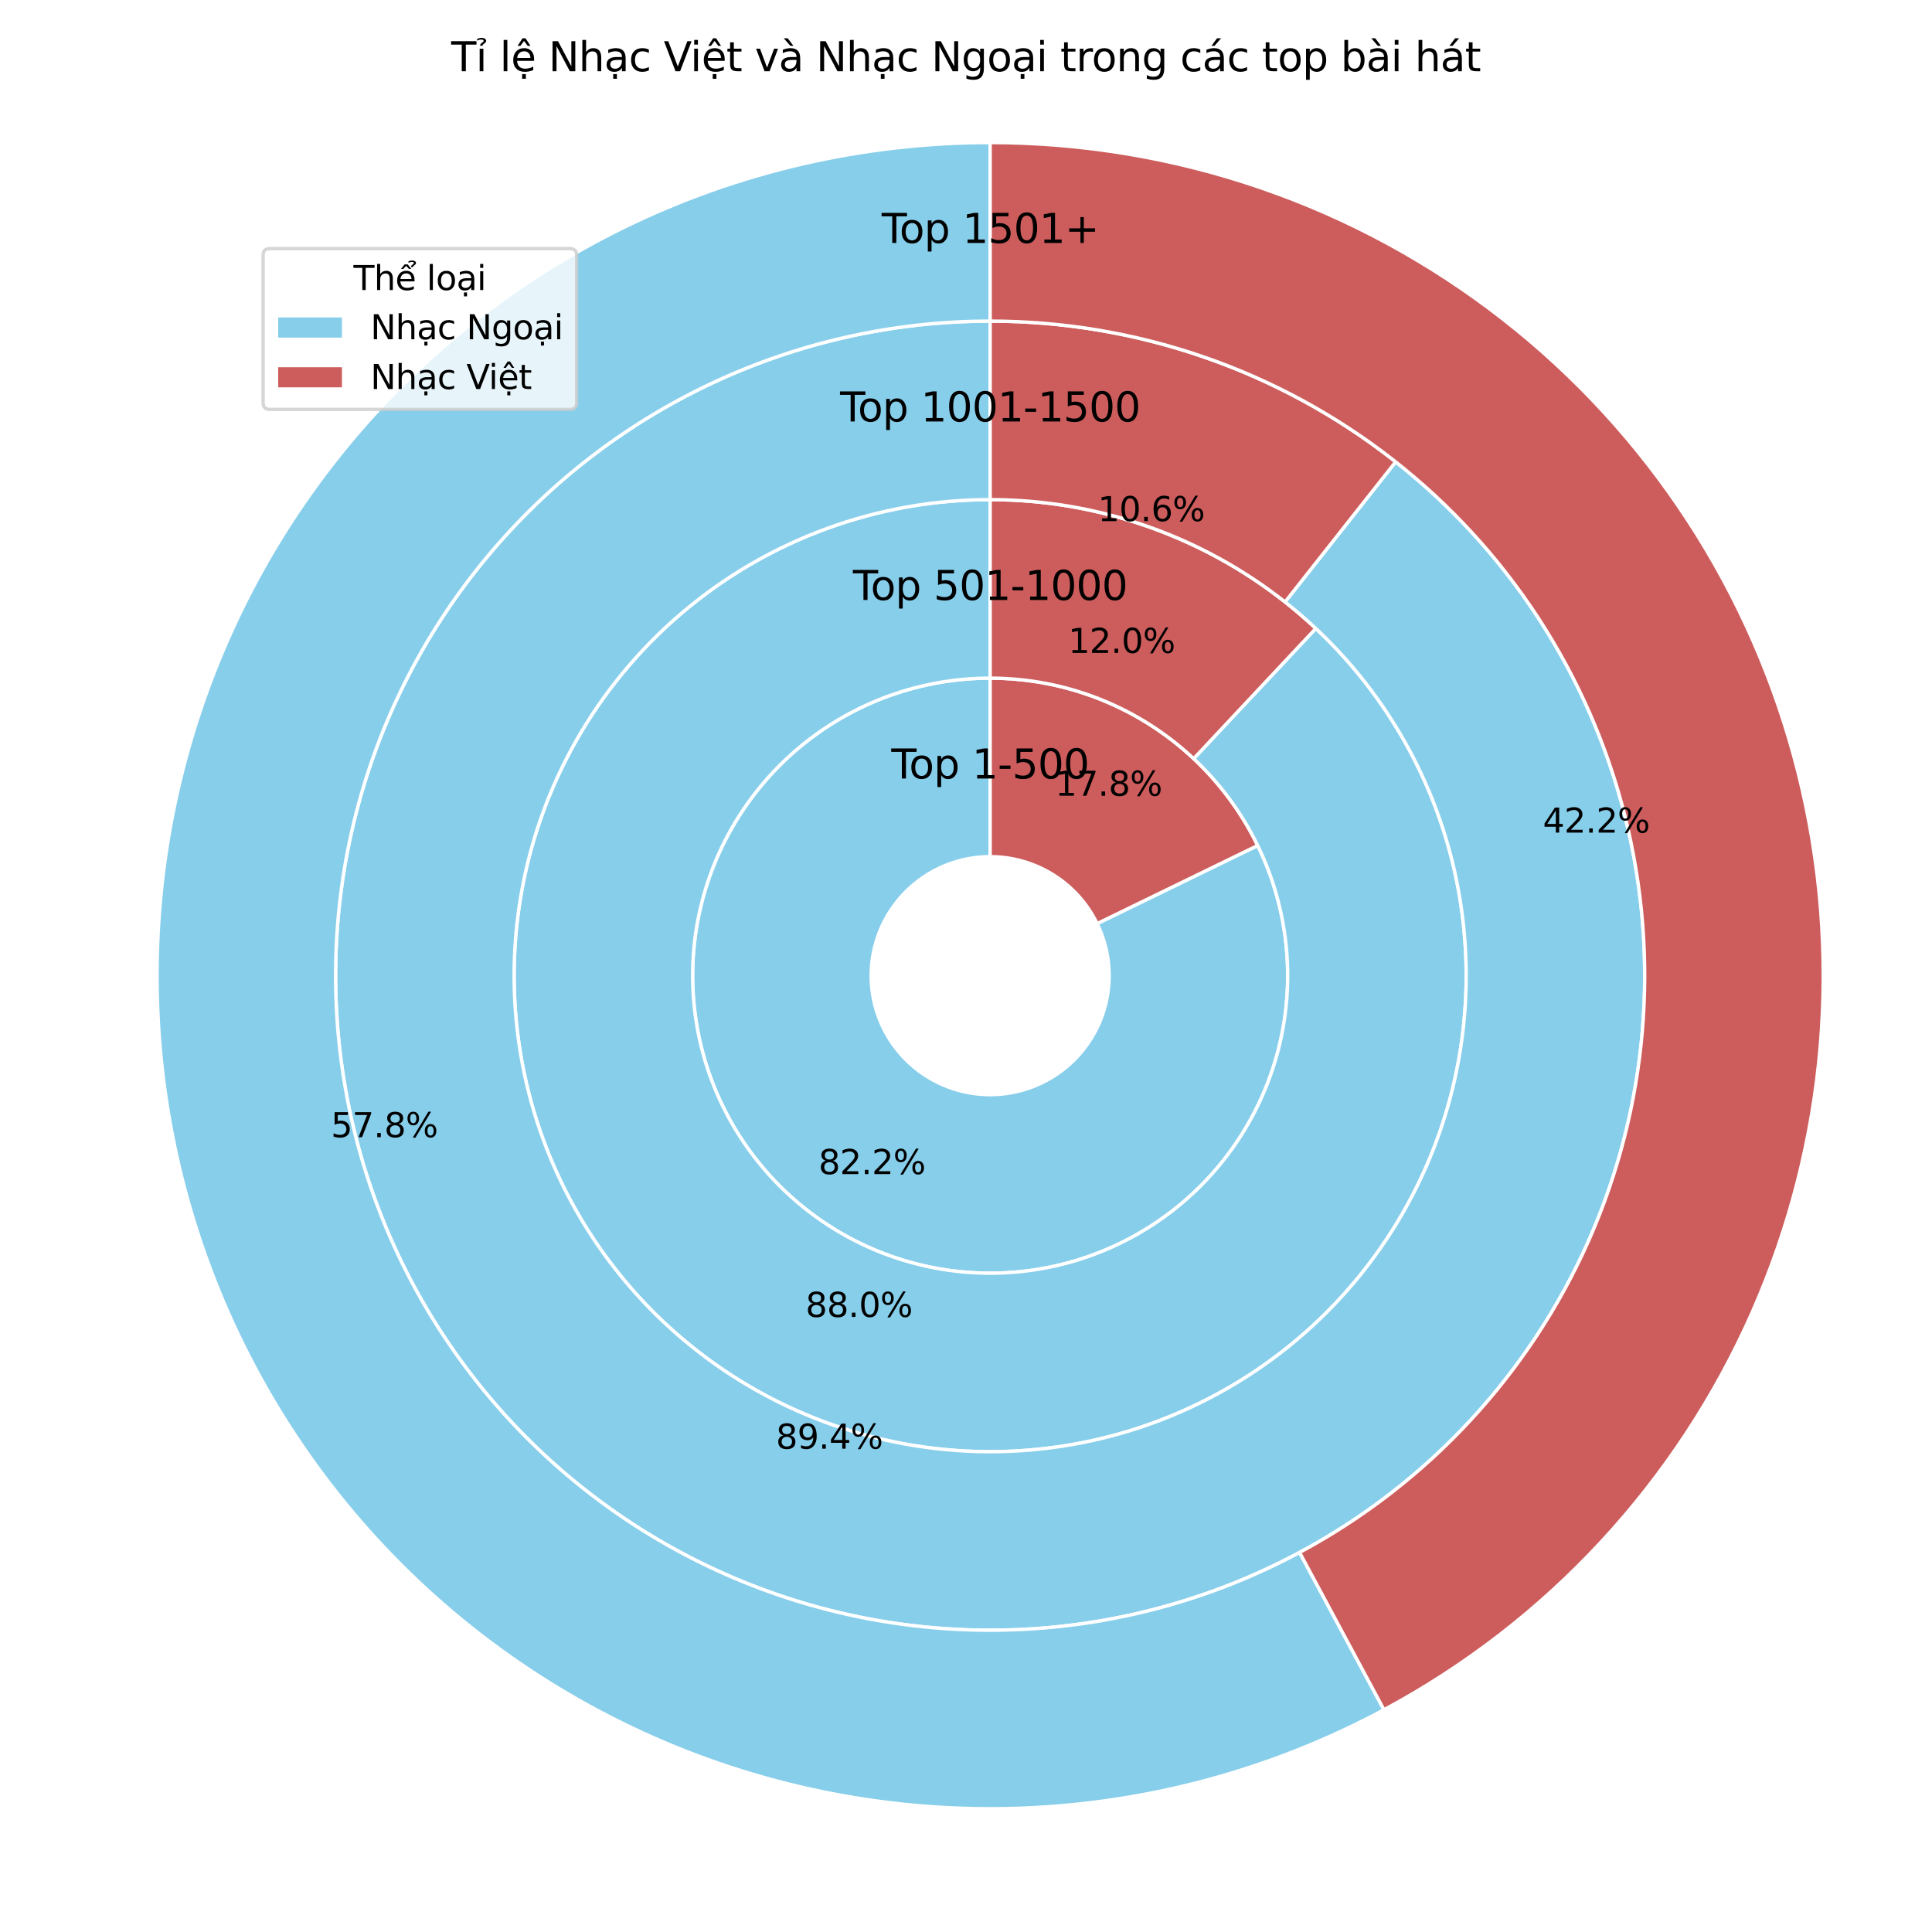 <?xml version="1.0" encoding="utf-8" standalone="no"?>
<!DOCTYPE svg PUBLIC "-//W3C//DTD SVG 1.1//EN"
  "http://www.w3.org/Graphics/SVG/1.1/DTD/svg11.dtd">
<svg xmlns:xlink="http://www.w3.org/1999/xlink" width="576pt" height="576pt" viewBox="0 0 576 576" xmlns="http://www.w3.org/2000/svg" version="1.1">
 <defs>
  <style type="text/css">*{stroke-linejoin: round; stroke-linecap: butt}</style>
 </defs>
 <g id="figure_1">
  <g id="patch_1">
   <path d="M 0 576 
L 576 576 
L 576 0 
L 0 0 
z
" style="fill: #ffffff"/>
  </g>
  <g id="axes_1">
   <g id="patch_2">
    <path d="M 295.2 202.176 
C 285.634 202.176 276.131 203.723 267.059 206.758 
C 257.988 209.793 249.466 214.275 241.826 220.031 
C 234.186 225.787 227.526 232.741 222.107 240.623 
C 216.687 248.505 212.578 257.213 209.939 266.407 
C 207.3 275.602 206.165 285.163 206.579 294.72 
C 206.993 304.277 208.951 313.704 212.375 322.636 
C 215.8 331.568 220.647 339.887 226.728 347.271 
C 232.809 354.655 240.045 361.007 248.155 366.081 
C 256.264 371.154 265.141 374.882 274.442 377.121 
C 283.742 379.359 293.343 380.079 302.873 379.252 
C 312.403 378.424 321.737 376.06 330.512 372.252 
C 339.287 368.444 347.389 363.242 354.503 356.847 
C 361.616 350.451 367.649 342.947 372.367 334.626 
C 377.084 326.304 380.425 317.274 382.259 307.885 
C 384.093 298.497 384.396 288.874 383.156 279.388 
C 381.917 269.903 379.152 260.681 374.967 252.078 
L 327.107 275.359 
C 328.781 278.8 329.887 282.489 330.383 286.283 
C 330.878 290.077 330.757 293.927 330.023 297.682 
C 329.29 301.438 327.954 305.05 326.067 308.378 
C 324.18 311.707 321.767 314.709 318.921 317.267 
C 316.076 319.825 312.835 321.906 309.325 323.429 
C 305.815 324.952 302.081 325.898 298.269 326.229 
C 294.457 326.56 290.617 326.272 286.897 325.376 
C 283.177 324.481 279.626 322.99 276.382 320.96 
C 273.138 318.931 270.244 316.39 267.811 313.436 
C 265.379 310.483 263.44 307.155 262.07 303.582 
C 260.7 300.01 259.917 296.239 259.752 292.416 
C 259.586 288.593 260.04 284.769 261.095 281.091 
C 262.151 277.413 263.795 273.93 265.963 270.777 
C 268.131 267.624 270.794 264.843 273.85 262.54 
C 276.907 260.238 280.315 258.445 283.944 257.231 
C 287.572 256.017 291.374 255.398 295.2 255.398 
z
" style="fill: #87ceeb; stroke: #ffffff; stroke-linejoin: miter"/>
   </g>
   <g id="patch_3">
    <path d="M 374.967 252.078 
C 367.69 237.118 356.349 224.503 342.245 215.679 
C 328.142 206.856 311.836 202.176 295.2 202.176 
L 295.2 255.398 
C 301.854 255.398 308.377 257.27 314.018 260.8 
C 319.66 264.329 324.196 269.375 327.107 275.359 
z
" style="fill: #cd5c5c; stroke: #ffffff; stroke-linejoin: miter"/>
   </g>
   <g id="patch_4">
    <path d="M 295.2 148.954 
C 278.809 148.954 262.541 151.793 247.119 157.346 
C 231.697 162.899 217.353 171.082 204.724 181.531 
C 192.095 191.98 181.371 204.539 173.029 218.648 
C 164.687 232.758 158.852 248.207 155.783 264.308 
C 152.714 280.409 152.458 296.921 155.025 313.11 
C 157.593 329.299 162.945 344.922 170.845 359.283 
C 178.745 373.645 189.074 386.531 201.372 397.367 
C 213.671 408.203 227.754 416.827 242.996 422.857 
C 258.238 428.886 274.41 432.229 290.793 432.738 
C 307.176 433.247 323.525 430.914 339.112 425.842 
C 354.699 420.771 369.29 413.038 382.237 402.986 
C 395.184 392.933 406.293 380.714 415.069 366.87 
C 423.845 353.027 430.157 337.766 433.724 321.768 
C 437.292 305.77 438.061 289.274 435.997 273.013 
C 433.934 256.752 429.069 240.971 421.619 226.371 
C 414.168 211.771 404.245 198.571 392.289 187.358 
L 355.881 226.179 
C 363.353 233.187 369.555 241.437 374.212 250.562 
C 378.868 259.687 381.909 269.55 383.198 279.713 
C 384.488 289.876 384.007 300.186 381.778 310.185 
C 379.548 320.184 375.603 329.722 370.118 338.374 
C 364.633 347.026 357.69 354.663 349.598 360.946 
C 341.506 367.228 332.387 372.062 322.645 375.232 
C 312.903 378.401 302.685 379.859 292.446 379.541 
C 282.206 379.223 272.099 377.134 262.572 373.365 
C 253.046 369.597 244.244 364.207 236.558 357.434 
C 228.871 350.662 222.416 342.608 217.478 333.632 
C 212.541 324.656 209.195 314.892 207.591 304.774 
C 205.986 294.656 206.147 284.336 208.065 274.272 
C 209.983 264.209 213.629 254.554 218.843 245.735 
C 224.057 236.917 230.759 229.068 238.652 222.537 
C 246.545 216.006 255.511 210.892 265.149 207.421 
C 274.788 203.951 284.955 202.176 295.2 202.176 
z
" style="fill: #87ceeb; stroke: #ffffff; stroke-linejoin: miter"/>
   </g>
   <g id="patch_5">
    <path d="M 392.289 187.358 
C 379.253 175.132 364.024 165.477 347.404 158.903 
C 330.785 152.33 313.072 148.954 295.2 148.954 
L 295.2 202.176 
C 306.37 202.176 317.441 204.286 327.828 208.395 
C 338.215 212.503 347.733 218.537 355.881 226.179 
z
" style="fill: #cd5c5c; stroke: #ffffff; stroke-linejoin: miter"/>
   </g>
   <g id="patch_6">
    <path d="M 295.2 95.731 
C 272.313 95.731 249.603 99.758 228.111 107.626 
C 206.619 115.494 186.677 127.082 169.2 141.86 
C 151.723 156.637 136.981 174.374 125.649 194.259 
C 114.317 214.144 106.572 235.869 102.767 258.437 
C 98.962 281.006 99.157 304.069 103.343 326.57 
C 107.528 349.071 115.64 370.662 127.306 390.352 
C 138.972 410.043 154.012 427.529 171.737 442.009 
C 189.461 456.488 209.595 467.738 231.218 475.242 
C 252.84 482.746 275.614 486.388 298.498 486.001 
C 321.382 485.614 344.02 481.205 365.376 472.974 
C 386.733 464.744 406.475 452.82 423.7 437.75 
C 440.925 422.679 455.365 404.695 466.36 384.622 
C 477.354 364.548 484.731 342.696 488.154 320.066 
C 491.577 297.436 490.992 274.38 486.427 251.952 
C 481.861 229.525 473.386 208.075 461.389 188.584 
C 449.391 169.094 434.058 151.865 416.092 137.686 
L 383.121 179.467 
C 396.188 189.778 407.339 202.308 416.064 216.483 
C 424.79 230.658 430.954 246.258 434.274 262.569 
C 437.594 278.88 438.02 295.648 435.53 312.106 
C 433.041 328.564 427.675 344.457 419.68 359.056 
C 411.684 373.655 401.182 386.734 388.655 397.694 
C 376.127 408.655 361.769 417.326 346.237 423.312 
C 330.706 429.298 314.241 432.505 297.599 432.786 
C 280.956 433.067 264.392 430.419 248.667 424.961 
C 232.942 419.504 218.299 411.323 205.408 400.792 
C 192.518 390.261 181.58 377.544 173.095 363.224 
C 164.611 348.903 158.712 333.201 155.667 316.837 
C 152.623 300.472 152.481 283.699 155.249 267.285 
C 158.016 250.872 163.649 235.072 171.89 220.61 
C 180.132 206.149 190.853 193.249 203.564 182.501 
C 216.274 171.754 230.777 163.327 246.408 157.604 
C 262.039 151.882 278.555 148.954 295.2 148.954 
z
" style="fill: #87ceeb; stroke: #ffffff; stroke-linejoin: miter"/>
   </g>
   <g id="patch_7">
    <path d="M 416.092 137.686 
C 398.994 124.194 379.758 113.659 359.182 106.518 
C 338.607 99.377 316.98 95.731 295.2 95.731 
L 295.2 148.954 
C 311.04 148.954 326.768 151.605 341.733 156.799 
C 356.697 161.992 370.687 169.654 383.121 179.467 
z
" style="fill: #cd5c5c; stroke: #ffffff; stroke-linejoin: miter"/>
   </g>
   <g id="patch_8">
    <path d="M 295.2 42.509 
C 257.432 42.509 220.156 51.124 186.218 67.696 
C 152.279 84.268 122.564 108.366 99.339 138.149 
C 76.114 167.933 59.986 202.625 52.185 239.579 
C 44.384 276.533 45.113 314.784 54.318 351.414 
C 63.523 388.043 80.963 422.095 105.307 450.971 
C 129.652 479.847 160.265 502.793 194.81 518.059 
C 229.356 533.324 266.933 540.511 304.674 539.07 
C 342.415 537.63 379.335 527.599 412.616 509.744 
L 387.456 462.845 
C 361.306 476.874 332.298 484.755 302.644 485.887 
C 272.99 487.019 243.466 481.372 216.322 469.378 
C 189.179 457.383 165.126 439.354 145.999 416.666 
C 126.871 393.977 113.168 367.222 105.936 338.442 
C 98.703 309.662 98.13 279.607 104.259 250.572 
C 110.389 221.537 123.061 194.278 141.309 170.877 
C 159.557 147.476 182.905 128.542 209.571 115.521 
C 236.237 102.5 265.525 95.731 295.2 95.731 
z
" style="fill: #87ceeb; stroke: #ffffff; stroke-linejoin: miter"/>
   </g>
   <g id="patch_9">
    <path d="M 412.616 509.744 
C 461.371 483.588 500.016 441.877 522.379 391.27 
C 544.742 340.663 549.566 284.006 536.082 230.346 
C 522.597 176.687 491.561 129.042 447.931 95.019 
C 404.3 60.996 350.528 42.509 295.2 42.509 
L 295.2 95.731 
C 338.672 95.731 380.922 110.257 415.203 136.989 
C 449.484 163.721 473.869 201.157 484.464 243.318 
C 495.059 285.479 491.269 329.995 473.698 369.758 
C 456.127 409.52 425.763 442.294 387.456 462.845 
z
" style="fill: #cd5c5c; stroke: #ffffff; stroke-linejoin: miter"/>
   </g>
   <g id="matplotlib.axis_1"/>
   <g id="matplotlib.axis_2"/>
   <g id="text_1">
    <!-- 82.2% -->
    <g transform="translate(244.032 350.04) scale(0.1 -0.1)">
     <defs>
      <path id="DejaVuSans-38" d="M 2034 2216 
Q 1584 2216 1326 1975 
Q 1069 1734 1069 1313 
Q 1069 891 1326 650 
Q 1584 409 2034 409 
Q 2484 409 2743 651 
Q 3003 894 3003 1313 
Q 3003 1734 2745 1975 
Q 2488 2216 2034 2216 
z
M 1403 2484 
Q 997 2584 770 2862 
Q 544 3141 544 3541 
Q 544 4100 942 4425 
Q 1341 4750 2034 4750 
Q 2731 4750 3128 4425 
Q 3525 4100 3525 3541 
Q 3525 3141 3298 2862 
Q 3072 2584 2669 2484 
Q 3125 2378 3379 2068 
Q 3634 1759 3634 1313 
Q 3634 634 3220 271 
Q 2806 -91 2034 -91 
Q 1263 -91 848 271 
Q 434 634 434 1313 
Q 434 1759 690 2068 
Q 947 2378 1403 2484 
z
M 1172 3481 
Q 1172 3119 1398 2916 
Q 1625 2713 2034 2713 
Q 2441 2713 2670 2916 
Q 2900 3119 2900 3481 
Q 2900 3844 2670 4047 
Q 2441 4250 2034 4250 
Q 1625 4250 1398 4047 
Q 1172 3844 1172 3481 
z
" transform="scale(0.016)"/>
      <path id="DejaVuSans-32" d="M 1228 531 
L 3431 531 
L 3431 0 
L 469 0 
L 469 531 
Q 828 903 1448 1529 
Q 2069 2156 2228 2338 
Q 2531 2678 2651 2914 
Q 2772 3150 2772 3378 
Q 2772 3750 2511 3984 
Q 2250 4219 1831 4219 
Q 1534 4219 1204 4116 
Q 875 4013 500 3803 
L 500 4441 
Q 881 4594 1212 4672 
Q 1544 4750 1819 4750 
Q 2544 4750 2975 4387 
Q 3406 4025 3406 3419 
Q 3406 3131 3298 2873 
Q 3191 2616 2906 2266 
Q 2828 2175 2409 1742 
Q 1991 1309 1228 531 
z
" transform="scale(0.016)"/>
      <path id="DejaVuSans-2e" d="M 684 794 
L 1344 794 
L 1344 0 
L 684 0 
L 684 794 
z
" transform="scale(0.016)"/>
      <path id="DejaVuSans-25" d="M 4653 2053 
Q 4381 2053 4226 1822 
Q 4072 1591 4072 1178 
Q 4072 772 4226 539 
Q 4381 306 4653 306 
Q 4919 306 5073 539 
Q 5228 772 5228 1178 
Q 5228 1588 5073 1820 
Q 4919 2053 4653 2053 
z
M 4653 2450 
Q 5147 2450 5437 2106 
Q 5728 1763 5728 1178 
Q 5728 594 5436 251 
Q 5144 -91 4653 -91 
Q 4153 -91 3862 251 
Q 3572 594 3572 1178 
Q 3572 1766 3864 2108 
Q 4156 2450 4653 2450 
z
M 1428 4353 
Q 1159 4353 1004 4120 
Q 850 3888 850 3481 
Q 850 3069 1003 2837 
Q 1156 2606 1428 2606 
Q 1700 2606 1854 2837 
Q 2009 3069 2009 3481 
Q 2009 3884 1853 4118 
Q 1697 4353 1428 4353 
z
M 4250 4750 
L 4750 4750 
L 1831 -91 
L 1331 -91 
L 4250 4750 
z
M 1428 4750 
Q 1922 4750 2215 4408 
Q 2509 4066 2509 3481 
Q 2509 2891 2217 2550 
Q 1925 2209 1428 2209 
Q 931 2209 642 2551 
Q 353 2894 353 3481 
Q 353 4063 643 4406 
Q 934 4750 1428 4750 
z
" transform="scale(0.016)"/>
     </defs>
     <use xlink:href="#DejaVuSans-38"/>
     <use xlink:href="#DejaVuSans-32" x="63.623"/>
     <use xlink:href="#DejaVuSans-2e" x="127.246"/>
     <use xlink:href="#DejaVuSans-32" x="159.033"/>
     <use xlink:href="#DejaVuSans-25" x="222.656"/>
    </g>
   </g>
   <g id="text_2">
    <!-- 17.8% -->
    <g transform="translate(314.6 237.239) scale(0.1 -0.1)">
     <defs>
      <path id="DejaVuSans-31" d="M 794 531 
L 1825 531 
L 1825 4091 
L 703 3866 
L 703 4441 
L 1819 4666 
L 2450 4666 
L 2450 531 
L 3481 531 
L 3481 0 
L 794 0 
L 794 531 
z
" transform="scale(0.016)"/>
      <path id="DejaVuSans-37" d="M 525 4666 
L 3525 4666 
L 3525 4397 
L 1831 0 
L 1172 0 
L 2766 4134 
L 525 4134 
L 525 4666 
z
" transform="scale(0.016)"/>
     </defs>
     <use xlink:href="#DejaVuSans-31"/>
     <use xlink:href="#DejaVuSans-37" x="63.623"/>
     <use xlink:href="#DejaVuSans-2e" x="127.246"/>
     <use xlink:href="#DejaVuSans-38" x="159.033"/>
     <use xlink:href="#DejaVuSans-25" x="222.656"/>
    </g>
   </g>
   <g id="text_3">
    <!-- Top 1-500 -->
    <g transform="translate(265.733 232.098) scale(0.12 -0.12)">
     <defs>
      <path id="DejaVuSans-54" d="M -19 4666 
L 3928 4666 
L 3928 4134 
L 2272 4134 
L 2272 0 
L 1638 0 
L 1638 4134 
L -19 4134 
L -19 4666 
z
" transform="scale(0.016)"/>
      <path id="DejaVuSans-6f" d="M 1959 3097 
Q 1497 3097 1228 2736 
Q 959 2375 959 1747 
Q 959 1119 1226 758 
Q 1494 397 1959 397 
Q 2419 397 2687 759 
Q 2956 1122 2956 1747 
Q 2956 2369 2687 2733 
Q 2419 3097 1959 3097 
z
M 1959 3584 
Q 2709 3584 3137 3096 
Q 3566 2609 3566 1747 
Q 3566 888 3137 398 
Q 2709 -91 1959 -91 
Q 1206 -91 779 398 
Q 353 888 353 1747 
Q 353 2609 779 3096 
Q 1206 3584 1959 3584 
z
" transform="scale(0.016)"/>
      <path id="DejaVuSans-70" d="M 1159 525 
L 1159 -1331 
L 581 -1331 
L 581 3500 
L 1159 3500 
L 1159 2969 
Q 1341 3281 1617 3432 
Q 1894 3584 2278 3584 
Q 2916 3584 3314 3078 
Q 3713 2572 3713 1747 
Q 3713 922 3314 415 
Q 2916 -91 2278 -91 
Q 1894 -91 1617 61 
Q 1341 213 1159 525 
z
M 3116 1747 
Q 3116 2381 2855 2742 
Q 2594 3103 2138 3103 
Q 1681 3103 1420 2742 
Q 1159 2381 1159 1747 
Q 1159 1113 1420 752 
Q 1681 391 2138 391 
Q 2594 391 2855 752 
Q 3116 1113 3116 1747 
z
" transform="scale(0.016)"/>
      <path id="DejaVuSans-20" transform="scale(0.016)"/>
      <path id="DejaVuSans-2d" d="M 313 2009 
L 1997 2009 
L 1997 1497 
L 313 1497 
L 313 2009 
z
" transform="scale(0.016)"/>
      <path id="DejaVuSans-35" d="M 691 4666 
L 3169 4666 
L 3169 4134 
L 1269 4134 
L 1269 2991 
Q 1406 3038 1543 3061 
Q 1681 3084 1819 3084 
Q 2600 3084 3056 2656 
Q 3513 2228 3513 1497 
Q 3513 744 3044 326 
Q 2575 -91 1722 -91 
Q 1428 -91 1123 -41 
Q 819 9 494 109 
L 494 744 
Q 775 591 1075 516 
Q 1375 441 1709 441 
Q 2250 441 2565 725 
Q 2881 1009 2881 1497 
Q 2881 1984 2565 2268 
Q 2250 2553 1709 2553 
Q 1456 2553 1204 2497 
Q 953 2441 691 2322 
L 691 4666 
z
" transform="scale(0.016)"/>
      <path id="DejaVuSans-30" d="M 2034 4250 
Q 1547 4250 1301 3770 
Q 1056 3291 1056 2328 
Q 1056 1369 1301 889 
Q 1547 409 2034 409 
Q 2525 409 2770 889 
Q 3016 1369 3016 2328 
Q 3016 3291 2770 3770 
Q 2525 4250 2034 4250 
z
M 2034 4750 
Q 2819 4750 3233 4129 
Q 3647 3509 3647 2328 
Q 3647 1150 3233 529 
Q 2819 -91 2034 -91 
Q 1250 -91 836 529 
Q 422 1150 422 2328 
Q 422 3509 836 4129 
Q 1250 4750 2034 4750 
z
" transform="scale(0.016)"/>
     </defs>
     <use xlink:href="#DejaVuSans-54"/>
     <use xlink:href="#DejaVuSans-6f" x="44.084"/>
     <use xlink:href="#DejaVuSans-70" x="105.266"/>
     <use xlink:href="#DejaVuSans-20" x="168.742"/>
     <use xlink:href="#DejaVuSans-31" x="200.529"/>
     <use xlink:href="#DejaVuSans-2d" x="264.152"/>
     <use xlink:href="#DejaVuSans-35" x="300.236"/>
     <use xlink:href="#DejaVuSans-30" x="363.859"/>
     <use xlink:href="#DejaVuSans-30" x="427.482"/>
    </g>
   </g>
   <g id="text_4">
    <!-- 88.0% -->
    <g transform="translate(240.163 392.622) scale(0.1 -0.1)">
     <use xlink:href="#DejaVuSans-38"/>
     <use xlink:href="#DejaVuSans-38" x="63.623"/>
     <use xlink:href="#DejaVuSans-2e" x="127.246"/>
     <use xlink:href="#DejaVuSans-30" x="159.033"/>
     <use xlink:href="#DejaVuSans-25" x="222.656"/>
    </g>
   </g>
   <g id="text_5">
    <!-- 12.0% -->
    <g transform="translate(318.47 194.657) scale(0.1 -0.1)">
     <use xlink:href="#DejaVuSans-31"/>
     <use xlink:href="#DejaVuSans-32" x="63.623"/>
     <use xlink:href="#DejaVuSans-2e" x="127.246"/>
     <use xlink:href="#DejaVuSans-30" x="159.033"/>
     <use xlink:href="#DejaVuSans-25" x="222.656"/>
    </g>
   </g>
   <g id="text_6">
    <!-- Top 501-1000 -->
    <g transform="translate(254.281 178.876) scale(0.12 -0.12)">
     <use xlink:href="#DejaVuSans-54"/>
     <use xlink:href="#DejaVuSans-6f" x="44.084"/>
     <use xlink:href="#DejaVuSans-70" x="105.266"/>
     <use xlink:href="#DejaVuSans-20" x="168.742"/>
     <use xlink:href="#DejaVuSans-35" x="200.529"/>
     <use xlink:href="#DejaVuSans-30" x="264.152"/>
     <use xlink:href="#DejaVuSans-31" x="327.775"/>
     <use xlink:href="#DejaVuSans-2d" x="391.398"/>
     <use xlink:href="#DejaVuSans-31" x="427.482"/>
     <use xlink:href="#DejaVuSans-30" x="491.105"/>
     <use xlink:href="#DejaVuSans-30" x="554.729"/>
     <use xlink:href="#DejaVuSans-30" x="618.352"/>
    </g>
   </g>
   <g id="text_7">
    <!-- 89.4% -->
    <g transform="translate(231.33 431.911) scale(0.1 -0.1)">
     <defs>
      <path id="DejaVuSans-39" d="M 703 97 
L 703 672 
Q 941 559 1184 500 
Q 1428 441 1663 441 
Q 2288 441 2617 861 
Q 2947 1281 2994 2138 
Q 2813 1869 2534 1725 
Q 2256 1581 1919 1581 
Q 1219 1581 811 2004 
Q 403 2428 403 3163 
Q 403 3881 828 4315 
Q 1253 4750 1959 4750 
Q 2769 4750 3195 4129 
Q 3622 3509 3622 2328 
Q 3622 1225 3098 567 
Q 2575 -91 1691 -91 
Q 1453 -91 1209 -44 
Q 966 3 703 97 
z
M 1959 2075 
Q 2384 2075 2632 2365 
Q 2881 2656 2881 3163 
Q 2881 3666 2632 3958 
Q 2384 4250 1959 4250 
Q 1534 4250 1286 3958 
Q 1038 3666 1038 3163 
Q 1038 2656 1286 2365 
Q 1534 2075 1959 2075 
z
" transform="scale(0.016)"/>
      <path id="DejaVuSans-34" d="M 2419 4116 
L 825 1625 
L 2419 1625 
L 2419 4116 
z
M 2253 4666 
L 3047 4666 
L 3047 1625 
L 3713 1625 
L 3713 1100 
L 3047 1100 
L 3047 0 
L 2419 0 
L 2419 1100 
L 313 1100 
L 313 1709 
L 2253 4666 
z
" transform="scale(0.016)"/>
     </defs>
     <use xlink:href="#DejaVuSans-38"/>
     <use xlink:href="#DejaVuSans-39" x="63.623"/>
     <use xlink:href="#DejaVuSans-2e" x="127.246"/>
     <use xlink:href="#DejaVuSans-34" x="159.033"/>
     <use xlink:href="#DejaVuSans-25" x="222.656"/>
    </g>
   </g>
   <g id="text_8">
    <!-- 10.6% -->
    <g transform="translate(327.303 155.368) scale(0.1 -0.1)">
     <defs>
      <path id="DejaVuSans-36" d="M 2113 2584 
Q 1688 2584 1439 2293 
Q 1191 2003 1191 1497 
Q 1191 994 1439 701 
Q 1688 409 2113 409 
Q 2538 409 2786 701 
Q 3034 994 3034 1497 
Q 3034 2003 2786 2293 
Q 2538 2584 2113 2584 
z
M 3366 4563 
L 3366 3988 
Q 3128 4100 2886 4159 
Q 2644 4219 2406 4219 
Q 1781 4219 1451 3797 
Q 1122 3375 1075 2522 
Q 1259 2794 1537 2939 
Q 1816 3084 2150 3084 
Q 2853 3084 3261 2657 
Q 3669 2231 3669 1497 
Q 3669 778 3244 343 
Q 2819 -91 2113 -91 
Q 1303 -91 875 529 
Q 447 1150 447 2328 
Q 447 3434 972 4092 
Q 1497 4750 2381 4750 
Q 2619 4750 2861 4703 
Q 3103 4656 3366 4563 
z
" transform="scale(0.016)"/>
     </defs>
     <use xlink:href="#DejaVuSans-31"/>
     <use xlink:href="#DejaVuSans-30" x="63.623"/>
     <use xlink:href="#DejaVuSans-2e" x="127.246"/>
     <use xlink:href="#DejaVuSans-36" x="159.033"/>
     <use xlink:href="#DejaVuSans-25" x="222.656"/>
    </g>
   </g>
   <g id="text_9">
    <!-- Top 1001-1500 -->
    <g transform="translate(250.463 125.654) scale(0.12 -0.12)">
     <use xlink:href="#DejaVuSans-54"/>
     <use xlink:href="#DejaVuSans-6f" x="44.084"/>
     <use xlink:href="#DejaVuSans-70" x="105.266"/>
     <use xlink:href="#DejaVuSans-20" x="168.742"/>
     <use xlink:href="#DejaVuSans-31" x="200.529"/>
     <use xlink:href="#DejaVuSans-30" x="264.152"/>
     <use xlink:href="#DejaVuSans-30" x="327.775"/>
     <use xlink:href="#DejaVuSans-31" x="391.398"/>
     <use xlink:href="#DejaVuSans-2d" x="455.021"/>
     <use xlink:href="#DejaVuSans-31" x="491.105"/>
     <use xlink:href="#DejaVuSans-35" x="554.729"/>
     <use xlink:href="#DejaVuSans-30" x="618.352"/>
     <use xlink:href="#DejaVuSans-30" x="681.975"/>
    </g>
   </g>
   <g id="text_10">
    <!-- 57.8% -->
    <g transform="translate(98.655 339.04) scale(0.1 -0.1)">
     <use xlink:href="#DejaVuSans-35"/>
     <use xlink:href="#DejaVuSans-37" x="63.623"/>
     <use xlink:href="#DejaVuSans-2e" x="127.246"/>
     <use xlink:href="#DejaVuSans-38" x="159.033"/>
     <use xlink:href="#DejaVuSans-25" x="222.656"/>
    </g>
   </g>
   <g id="text_11">
    <!-- 42.2% -->
    <g transform="translate(459.978 248.239) scale(0.1 -0.1)">
     <use xlink:href="#DejaVuSans-34"/>
     <use xlink:href="#DejaVuSans-32" x="63.623"/>
     <use xlink:href="#DejaVuSans-2e" x="127.246"/>
     <use xlink:href="#DejaVuSans-32" x="159.033"/>
     <use xlink:href="#DejaVuSans-25" x="222.656"/>
    </g>
   </g>
   <g id="text_12">
    <!-- Top 1501+ -->
    <g transform="translate(262.87 72.431) scale(0.12 -0.12)">
     <defs>
      <path id="DejaVuSans-2b" d="M 2944 4013 
L 2944 2272 
L 4684 2272 
L 4684 1741 
L 2944 1741 
L 2944 0 
L 2419 0 
L 2419 1741 
L 678 1741 
L 678 2272 
L 2419 2272 
L 2419 4013 
L 2944 4013 
z
" transform="scale(0.016)"/>
     </defs>
     <use xlink:href="#DejaVuSans-54"/>
     <use xlink:href="#DejaVuSans-6f" x="44.084"/>
     <use xlink:href="#DejaVuSans-70" x="105.266"/>
     <use xlink:href="#DejaVuSans-20" x="168.742"/>
     <use xlink:href="#DejaVuSans-31" x="200.529"/>
     <use xlink:href="#DejaVuSans-35" x="264.152"/>
     <use xlink:href="#DejaVuSans-30" x="327.775"/>
     <use xlink:href="#DejaVuSans-31" x="391.398"/>
     <use xlink:href="#DejaVuSans-2b" x="455.021"/>
    </g>
   </g>
   <g id="legend_1">
    <g id="patch_10">
     <path d="M 80.44 122.059 
L 169.918 122.059 
Q 171.918 122.059 171.918 120.059 
L 171.918 76.12 
Q 171.918 74.12 169.918 74.12 
L 80.44 74.12 
Q 78.44 74.12 78.44 76.12 
L 78.44 120.059 
Q 78.44 122.059 80.44 122.059 
z
" style="fill: #ffffff; opacity: 0.8; stroke: #cccccc; stroke-linejoin: miter"/>
    </g>
    <g id="text_13">
     <!-- Thể loại -->
     <g transform="translate(105.389 86.472) scale(0.1 -0.1)">
      <defs>
       <path id="DejaVuSans-68" d="M 3513 2113 
L 3513 0 
L 2938 0 
L 2938 2094 
Q 2938 2591 2744 2837 
Q 2550 3084 2163 3084 
Q 1697 3084 1428 2787 
Q 1159 2491 1159 1978 
L 1159 0 
L 581 0 
L 581 4863 
L 1159 4863 
L 1159 2956 
Q 1366 3272 1645 3428 
Q 1925 3584 2291 3584 
Q 2894 3584 3203 3211 
Q 3513 2838 3513 2113 
z
" transform="scale(0.016)"/>
       <path id="DejaVuSans-1ec3" d="M 3597 1894 
L 3597 1613 
L 953 1613 
Q 991 1019 1311 708 
Q 1631 397 2203 397 
Q 2534 397 2845 478 
Q 3156 559 3463 722 
L 3463 178 
Q 3153 47 2828 -22 
Q 2503 -91 2169 -91 
Q 1331 -91 842 396 
Q 353 884 353 1716 
Q 353 2575 817 3079 
Q 1281 3584 2069 3584 
Q 2775 3584 3186 3129 
Q 3597 2675 3597 1894 
z
M 3022 2063 
Q 3016 2534 2758 2815 
Q 2500 3097 2075 3097 
Q 1594 3097 1305 2825 
Q 1016 2553 972 2059 
L 3022 2063 
z
M 2468 5345 
Q 2818 5504 3146 5504 
Q 3471 5504 3669 5371 
Q 3868 5239 3868 5029 
Q 3868 4839 3593 4636 
L 3455 4536 
Q 3346 4454 3334 4426 
Q 3312 4376 3312 4276 
L 2940 4276 
L 2940 4314 
Q 2940 4439 2987 4523 
Q 3034 4608 3193 4723 
L 3334 4829 
Q 3477 4936 3477 5061 
Q 3477 5126 3380 5182 
Q 3284 5239 3062 5239 
Q 2780 5239 2468 5076 
L 2468 5345 
z
M 1738 4775 
L 2326 4775 
L 2985 3944 
L 2551 3944 
L 2032 4500 
L 1513 3944 
L 1079 3944 
L 1738 4775 
z
" transform="scale(0.016)"/>
       <path id="DejaVuSans-6c" d="M 603 4863 
L 1178 4863 
L 1178 0 
L 603 0 
L 603 4863 
z
" transform="scale(0.016)"/>
       <path id="DejaVuSans-1ea1" d="M 1410 -441 
L 1985 -441 
L 1985 -1172 
L 1410 -1172 
L 1410 -441 
z
M 2194 1759 
Q 1497 1759 1228 1600 
Q 959 1441 959 1056 
Q 959 750 1161 570 
Q 1363 391 1709 391 
Q 2188 391 2477 730 
Q 2766 1069 2766 1631 
L 2766 1759 
L 2194 1759 
z
M 3341 1997 
L 3341 0 
L 2766 0 
L 2766 531 
Q 2569 213 2275 61 
Q 1981 -91 1556 -91 
Q 1019 -91 701 211 
Q 384 513 384 1019 
Q 384 1609 779 1909 
Q 1175 2209 1959 2209 
L 2766 2209 
L 2766 2266 
Q 2766 2663 2505 2880 
Q 2244 3097 1772 3097 
Q 1472 3097 1187 3025 
Q 903 2953 641 2809 
L 641 3341 
Q 956 3463 1253 3523 
Q 1550 3584 1831 3584 
Q 2591 3584 2966 3190 
Q 3341 2797 3341 1997 
z
" transform="scale(0.016)"/>
       <path id="DejaVuSans-69" d="M 603 3500 
L 1178 3500 
L 1178 0 
L 603 0 
L 603 3500 
z
M 603 4863 
L 1178 4863 
L 1178 4134 
L 603 4134 
L 603 4863 
z
" transform="scale(0.016)"/>
      </defs>
      <use xlink:href="#DejaVuSans-54"/>
      <use xlink:href="#DejaVuSans-68" x="61.084"/>
      <use xlink:href="#DejaVuSans-1ec3" x="124.463"/>
      <use xlink:href="#DejaVuSans-20" x="185.986"/>
      <use xlink:href="#DejaVuSans-6c" x="217.773"/>
      <use xlink:href="#DejaVuSans-6f" x="245.557"/>
      <use xlink:href="#DejaVuSans-1ea1" x="306.738"/>
      <use xlink:href="#DejaVuSans-69" x="368.018"/>
     </g>
    </g>
    <g id="patch_11">
     <path d="M 82.44 101.15 
L 102.44 101.15 
L 102.44 94.15 
L 82.44 94.15 
z
" style="fill: #87ceeb; stroke: #ffffff; stroke-linejoin: miter"/>
    </g>
    <g id="text_14">
     <!-- Nhạc Ngoại -->
     <g transform="translate(110.44 101.15) scale(0.1 -0.1)">
      <defs>
       <path id="DejaVuSans-4e" d="M 628 4666 
L 1478 4666 
L 3547 763 
L 3547 4666 
L 4159 4666 
L 4159 0 
L 3309 0 
L 1241 3903 
L 1241 0 
L 628 0 
L 628 4666 
z
" transform="scale(0.016)"/>
       <path id="DejaVuSans-63" d="M 3122 3366 
L 3122 2828 
Q 2878 2963 2633 3030 
Q 2388 3097 2138 3097 
Q 1578 3097 1268 2742 
Q 959 2388 959 1747 
Q 959 1106 1268 751 
Q 1578 397 2138 397 
Q 2388 397 2633 464 
Q 2878 531 3122 666 
L 3122 134 
Q 2881 22 2623 -34 
Q 2366 -91 2075 -91 
Q 1284 -91 818 406 
Q 353 903 353 1747 
Q 353 2603 823 3093 
Q 1294 3584 2113 3584 
Q 2378 3584 2631 3529 
Q 2884 3475 3122 3366 
z
" transform="scale(0.016)"/>
       <path id="DejaVuSans-67" d="M 2906 1791 
Q 2906 2416 2648 2759 
Q 2391 3103 1925 3103 
Q 1463 3103 1205 2759 
Q 947 2416 947 1791 
Q 947 1169 1205 825 
Q 1463 481 1925 481 
Q 2391 481 2648 825 
Q 2906 1169 2906 1791 
z
M 3481 434 
Q 3481 -459 3084 -895 
Q 2688 -1331 1869 -1331 
Q 1566 -1331 1297 -1286 
Q 1028 -1241 775 -1147 
L 775 -588 
Q 1028 -725 1275 -790 
Q 1522 -856 1778 -856 
Q 2344 -856 2625 -561 
Q 2906 -266 2906 331 
L 2906 616 
Q 2728 306 2450 153 
Q 2172 0 1784 0 
Q 1141 0 747 490 
Q 353 981 353 1791 
Q 353 2603 747 3093 
Q 1141 3584 1784 3584 
Q 2172 3584 2450 3431 
Q 2728 3278 2906 2969 
L 2906 3500 
L 3481 3500 
L 3481 434 
z
" transform="scale(0.016)"/>
      </defs>
      <use xlink:href="#DejaVuSans-4e"/>
      <use xlink:href="#DejaVuSans-68" x="74.805"/>
      <use xlink:href="#DejaVuSans-1ea1" x="138.184"/>
      <use xlink:href="#DejaVuSans-63" x="199.463"/>
      <use xlink:href="#DejaVuSans-20" x="254.443"/>
      <use xlink:href="#DejaVuSans-4e" x="286.23"/>
      <use xlink:href="#DejaVuSans-67" x="361.035"/>
      <use xlink:href="#DejaVuSans-6f" x="424.512"/>
      <use xlink:href="#DejaVuSans-1ea1" x="485.693"/>
      <use xlink:href="#DejaVuSans-69" x="546.973"/>
     </g>
    </g>
    <g id="patch_12">
     <path d="M 82.44 115.979 
L 102.44 115.979 
L 102.44 108.979 
L 82.44 108.979 
z
" style="fill: #cd5c5c; stroke: #ffffff; stroke-linejoin: miter"/>
    </g>
    <g id="text_15">
     <!-- Nhạc Việt -->
     <g transform="translate(110.44 115.979) scale(0.1 -0.1)">
      <defs>
       <path id="DejaVuSans-56" d="M 1831 0 
L 50 4666 
L 709 4666 
L 2188 738 
L 3669 4666 
L 4325 4666 
L 2547 0 
L 1831 0 
z
" transform="scale(0.016)"/>
       <path id="DejaVuSans-1ec7" d="M 1738 -441 
L 2313 -441 
L 2313 -1172 
L 1738 -1172 
L 1738 -441 
z
M 3597 1894 
L 3597 1613 
L 953 1613 
Q 991 1019 1311 708 
Q 1631 397 2203 397 
Q 2534 397 2845 478 
Q 3156 559 3463 722 
L 3463 178 
Q 3153 47 2828 -22 
Q 2503 -91 2169 -91 
Q 1331 -91 842 396 
Q 353 884 353 1716 
Q 353 2575 817 3079 
Q 1281 3584 2069 3584 
Q 2775 3584 3186 3129 
Q 3597 2675 3597 1894 
z
M 3022 2063 
Q 3016 2534 2758 2815 
Q 2500 3097 2075 3097 
Q 1594 3097 1305 2825 
Q 1016 2553 972 2059 
L 3022 2063 
z
M 1738 -441 
L 2313 -441 
L 2313 -1172 
L 1738 -1172 
L 1738 -441 
z
M 1801 5119 
L 2263 5119 
L 3029 3944 
L 2595 3944 
L 2032 4709 
L 1470 3944 
L 1035 3944 
L 1801 5119 
z
" transform="scale(0.016)"/>
       <path id="DejaVuSans-74" d="M 1172 4494 
L 1172 3500 
L 2356 3500 
L 2356 3053 
L 1172 3053 
L 1172 1153 
Q 1172 725 1289 603 
Q 1406 481 1766 481 
L 2356 481 
L 2356 0 
L 1766 0 
Q 1100 0 847 248 
Q 594 497 594 1153 
L 594 3053 
L 172 3053 
L 172 3500 
L 594 3500 
L 594 4494 
L 1172 4494 
z
" transform="scale(0.016)"/>
      </defs>
      <use xlink:href="#DejaVuSans-4e"/>
      <use xlink:href="#DejaVuSans-68" x="74.805"/>
      <use xlink:href="#DejaVuSans-1ea1" x="138.184"/>
      <use xlink:href="#DejaVuSans-63" x="199.463"/>
      <use xlink:href="#DejaVuSans-20" x="254.443"/>
      <use xlink:href="#DejaVuSans-56" x="286.23"/>
      <use xlink:href="#DejaVuSans-69" x="352.389"/>
      <use xlink:href="#DejaVuSans-1ec7" x="380.172"/>
      <use xlink:href="#DejaVuSans-74" x="441.695"/>
     </g>
    </g>
   </g>
  </g>
  <g id="text_16">
   <!-- Tỉ lệ Nhạc Việt và Nhạc Ngoại trong các top bài hát -->
   <g transform="translate(134.52 21.24) scale(0.12 -0.12)">
    <defs>
     <path id="DejaVuSans-1ec9" d="M 603 3500 
L 1178 3500 
L 1178 0 
L 603 0 
L 603 3500 
z
M 891 3584 
L 891 3584 
z
M 212 5025 
Q 562 5184 890 5184 
Q 1215 5184 1413 5051 
Q 1612 4919 1612 4709 
Q 1612 4519 1337 4316 
L 1199 4216 
Q 1090 4134 1078 4106 
Q 1056 4056 1056 3956 
L 684 3956 
L 684 3994 
Q 684 4119 731 4203 
Q 778 4288 937 4403 
L 1078 4509 
Q 1221 4616 1221 4741 
Q 1221 4806 1124 4862 
Q 1028 4919 806 4919 
Q 524 4919 212 4756 
L 212 5025 
z
" transform="scale(0.016)"/>
     <path id="DejaVuSans-76" d="M 191 3500 
L 800 3500 
L 1894 563 
L 2988 3500 
L 3597 3500 
L 2284 0 
L 1503 0 
L 191 3500 
z
" transform="scale(0.016)"/>
     <path id="DejaVuSans-e0" d="M 2194 1759 
Q 1497 1759 1228 1600 
Q 959 1441 959 1056 
Q 959 750 1161 570 
Q 1363 391 1709 391 
Q 2188 391 2477 730 
Q 2766 1069 2766 1631 
L 2766 1759 
L 2194 1759 
z
M 3341 1997 
L 3341 0 
L 2766 0 
L 2766 531 
Q 2569 213 2275 61 
Q 1981 -91 1556 -91 
Q 1019 -91 701 211 
Q 384 513 384 1019 
Q 384 1609 779 1909 
Q 1175 2209 1959 2209 
L 2766 2209 
L 2766 2266 
Q 2766 2663 2505 2880 
Q 2244 3097 1772 3097 
Q 1472 3097 1187 3025 
Q 903 2953 641 2809 
L 641 3341 
Q 956 3463 1253 3523 
Q 1550 3584 1831 3584 
Q 2591 3584 2966 3190 
Q 3341 2797 3341 1997 
z
M 1403 5119 
L 2284 3950 
L 1806 3950 
L 787 5119 
L 1403 5119 
z
" transform="scale(0.016)"/>
     <path id="DejaVuSans-72" d="M 2631 2963 
Q 2534 3019 2420 3045 
Q 2306 3072 2169 3072 
Q 1681 3072 1420 2755 
Q 1159 2438 1159 1844 
L 1159 0 
L 581 0 
L 581 3500 
L 1159 3500 
L 1159 2956 
Q 1341 3275 1631 3429 
Q 1922 3584 2338 3584 
Q 2397 3584 2469 3576 
Q 2541 3569 2628 3553 
L 2631 2963 
z
" transform="scale(0.016)"/>
     <path id="DejaVuSans-6e" d="M 3513 2113 
L 3513 0 
L 2938 0 
L 2938 2094 
Q 2938 2591 2744 2837 
Q 2550 3084 2163 3084 
Q 1697 3084 1428 2787 
Q 1159 2491 1159 1978 
L 1159 0 
L 581 0 
L 581 3500 
L 1159 3500 
L 1159 2956 
Q 1366 3272 1645 3428 
Q 1925 3584 2291 3584 
Q 2894 3584 3203 3211 
Q 3513 2838 3513 2113 
z
" transform="scale(0.016)"/>
     <path id="DejaVuSans-e1" d="M 2194 1759 
Q 1497 1759 1228 1600 
Q 959 1441 959 1056 
Q 959 750 1161 570 
Q 1363 391 1709 391 
Q 2188 391 2477 730 
Q 2766 1069 2766 1631 
L 2766 1759 
L 2194 1759 
z
M 3341 1997 
L 3341 0 
L 2766 0 
L 2766 531 
Q 2569 213 2275 61 
Q 1981 -91 1556 -91 
Q 1019 -91 701 211 
Q 384 513 384 1019 
Q 384 1609 779 1909 
Q 1175 2209 1959 2209 
L 2766 2209 
L 2766 2266 
Q 2766 2663 2505 2880 
Q 2244 3097 1772 3097 
Q 1472 3097 1187 3025 
Q 903 2953 641 2809 
L 641 3341 
Q 956 3463 1253 3523 
Q 1550 3584 1831 3584 
Q 2591 3584 2966 3190 
Q 3341 2797 3341 1997 
z
M 2290 5119 
L 2912 5119 
L 1894 3944 
L 1415 3944 
L 2290 5119 
z
" transform="scale(0.016)"/>
     <path id="DejaVuSans-62" d="M 3116 1747 
Q 3116 2381 2855 2742 
Q 2594 3103 2138 3103 
Q 1681 3103 1420 2742 
Q 1159 2381 1159 1747 
Q 1159 1113 1420 752 
Q 1681 391 2138 391 
Q 2594 391 2855 752 
Q 3116 1113 3116 1747 
z
M 1159 2969 
Q 1341 3281 1617 3432 
Q 1894 3584 2278 3584 
Q 2916 3584 3314 3078 
Q 3713 2572 3713 1747 
Q 3713 922 3314 415 
Q 2916 -91 2278 -91 
Q 1894 -91 1617 61 
Q 1341 213 1159 525 
L 1159 0 
L 581 0 
L 581 4863 
L 1159 4863 
L 1159 2969 
z
" transform="scale(0.016)"/>
    </defs>
    <use xlink:href="#DejaVuSans-54"/>
    <use xlink:href="#DejaVuSans-1ec9" x="61.084"/>
    <use xlink:href="#DejaVuSans-20" x="88.867"/>
    <use xlink:href="#DejaVuSans-6c" x="120.654"/>
    <use xlink:href="#DejaVuSans-1ec7" x="148.438"/>
    <use xlink:href="#DejaVuSans-20" x="209.961"/>
    <use xlink:href="#DejaVuSans-4e" x="241.748"/>
    <use xlink:href="#DejaVuSans-68" x="316.553"/>
    <use xlink:href="#DejaVuSans-1ea1" x="379.932"/>
    <use xlink:href="#DejaVuSans-63" x="441.211"/>
    <use xlink:href="#DejaVuSans-20" x="496.191"/>
    <use xlink:href="#DejaVuSans-56" x="527.979"/>
    <use xlink:href="#DejaVuSans-69" x="594.137"/>
    <use xlink:href="#DejaVuSans-1ec7" x="621.92"/>
    <use xlink:href="#DejaVuSans-74" x="683.443"/>
    <use xlink:href="#DejaVuSans-20" x="722.652"/>
    <use xlink:href="#DejaVuSans-76" x="754.439"/>
    <use xlink:href="#DejaVuSans-e0" x="813.619"/>
    <use xlink:href="#DejaVuSans-20" x="874.898"/>
    <use xlink:href="#DejaVuSans-4e" x="906.686"/>
    <use xlink:href="#DejaVuSans-68" x="981.49"/>
    <use xlink:href="#DejaVuSans-1ea1" x="1044.869"/>
    <use xlink:href="#DejaVuSans-63" x="1106.148"/>
    <use xlink:href="#DejaVuSans-20" x="1161.129"/>
    <use xlink:href="#DejaVuSans-4e" x="1192.916"/>
    <use xlink:href="#DejaVuSans-67" x="1267.721"/>
    <use xlink:href="#DejaVuSans-6f" x="1331.197"/>
    <use xlink:href="#DejaVuSans-1ea1" x="1392.379"/>
    <use xlink:href="#DejaVuSans-69" x="1453.658"/>
    <use xlink:href="#DejaVuSans-20" x="1481.441"/>
    <use xlink:href="#DejaVuSans-74" x="1513.229"/>
    <use xlink:href="#DejaVuSans-72" x="1552.438"/>
    <use xlink:href="#DejaVuSans-6f" x="1591.301"/>
    <use xlink:href="#DejaVuSans-6e" x="1652.482"/>
    <use xlink:href="#DejaVuSans-67" x="1715.861"/>
    <use xlink:href="#DejaVuSans-20" x="1779.338"/>
    <use xlink:href="#DejaVuSans-63" x="1811.125"/>
    <use xlink:href="#DejaVuSans-e1" x="1866.105"/>
    <use xlink:href="#DejaVuSans-63" x="1927.385"/>
    <use xlink:href="#DejaVuSans-20" x="1982.365"/>
    <use xlink:href="#DejaVuSans-74" x="2014.152"/>
    <use xlink:href="#DejaVuSans-6f" x="2053.361"/>
    <use xlink:href="#DejaVuSans-70" x="2114.543"/>
    <use xlink:href="#DejaVuSans-20" x="2178.02"/>
    <use xlink:href="#DejaVuSans-62" x="2209.807"/>
    <use xlink:href="#DejaVuSans-e0" x="2273.283"/>
    <use xlink:href="#DejaVuSans-69" x="2334.562"/>
    <use xlink:href="#DejaVuSans-20" x="2362.346"/>
    <use xlink:href="#DejaVuSans-68" x="2394.133"/>
    <use xlink:href="#DejaVuSans-e1" x="2457.512"/>
    <use xlink:href="#DejaVuSans-74" x="2518.791"/>
   </g>
  </g>
 </g>
</svg>
